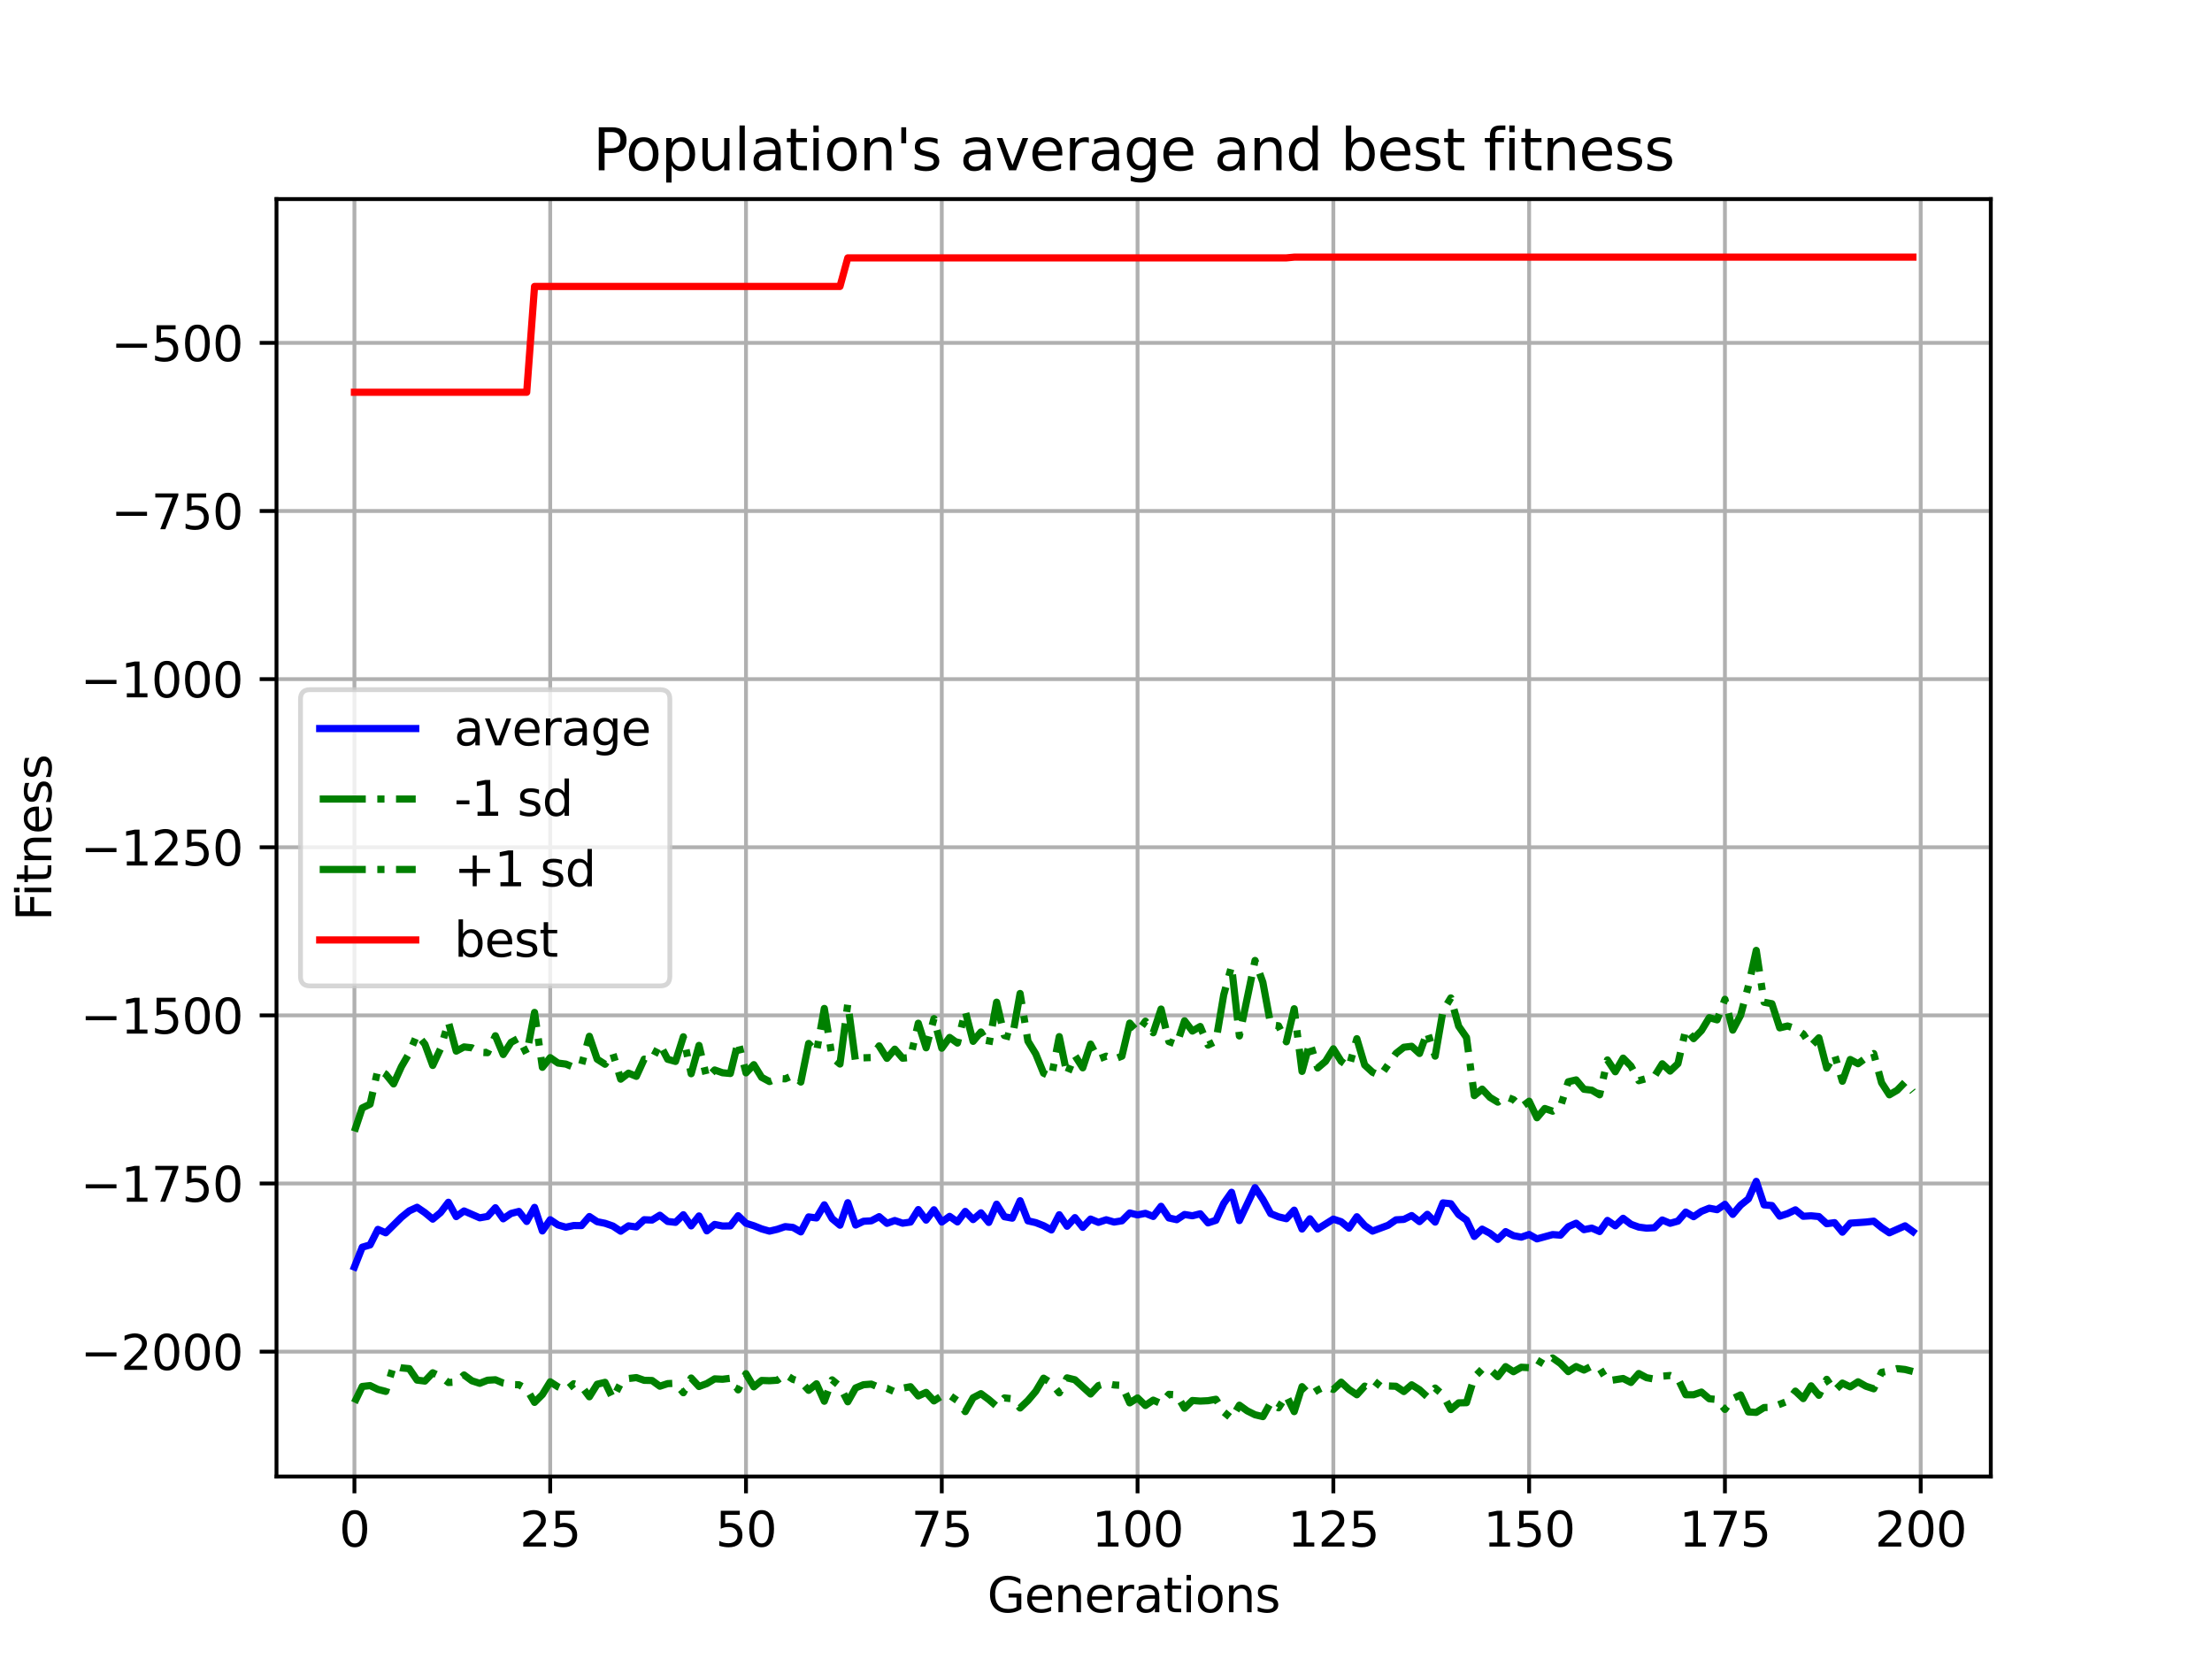 <?xml version="1.0" encoding="utf-8" standalone="no"?>
<!DOCTYPE svg PUBLIC "-//W3C//DTD SVG 1.1//EN"
  "http://www.w3.org/Graphics/SVG/1.1/DTD/svg11.dtd">
<svg xmlns:xlink="http://www.w3.org/1999/xlink" width="460.8pt" height="345.6pt" viewBox="0 0 460.8 345.6" xmlns="http://www.w3.org/2000/svg" version="1.1">
 <defs>
  <style type="text/css">*{stroke-linejoin: round; stroke-linecap: butt}</style>
 </defs>
 <g id="figure_1">
  <g id="patch_1">
   <path d="M 0 345.6 
L 460.8 345.6 
L 460.8 0 
L 0 0 
z
" style="fill: #ffffff"/>
  </g>
  <g id="axes_1">
   <g id="patch_2">
    <path d="M 57.6 307.584 
L 414.72 307.584 
L 414.72 41.472 
L 57.6 41.472 
z
" style="fill: #ffffff"/>
   </g>
   <g id="matplotlib.axis_1">
    <g id="xtick_1">
     <g id="line2d_1">
      <path d="M 73.833 307.584 
L 73.833 41.472 
" clip-path="url(#p266ddbe1e3)" style="fill: none; stroke: #b0b0b0; stroke-width: 0.8; stroke-linecap: square"/>
     </g>
     <g id="line2d_2">
      <defs>
       <path id="m7b55cb6a61" d="M 0 0 
L 0 3.5 
" style="stroke: #000000; stroke-width: 0.8"/>
      </defs>
      <g>
       <use xlink:href="#m7b55cb6a61" x="73.833" y="307.584" style="stroke: #000000; stroke-width: 0.8"/>
      </g>
     </g>
     <g id="text_1">
      <!-- 0 -->
      <g transform="translate(70.651 322.182) scale(0.1 -0.1)">
       <defs>
        <path id="DejaVuSans-30" d="M 2034 4250 
Q 1547 4250 1301 3770 
Q 1056 3291 1056 2328 
Q 1056 1369 1301 889 
Q 1547 409 2034 409 
Q 2525 409 2770 889 
Q 3016 1369 3016 2328 
Q 3016 3291 2770 3770 
Q 2525 4250 2034 4250 
z
M 2034 4750 
Q 2819 4750 3233 4129 
Q 3647 3509 3647 2328 
Q 3647 1150 3233 529 
Q 2819 -91 2034 -91 
Q 1250 -91 836 529 
Q 422 1150 422 2328 
Q 422 3509 836 4129 
Q 1250 4750 2034 4750 
z
" transform="scale(0.016)"/>
       </defs>
       <use xlink:href="#DejaVuSans-30"/>
      </g>
     </g>
    </g>
    <g id="xtick_2">
     <g id="line2d_3">
      <path d="M 114.618 307.584 
L 114.618 41.472 
" clip-path="url(#p266ddbe1e3)" style="fill: none; stroke: #b0b0b0; stroke-width: 0.8; stroke-linecap: square"/>
     </g>
     <g id="line2d_4">
      <g>
       <use xlink:href="#m7b55cb6a61" x="114.618" y="307.584" style="stroke: #000000; stroke-width: 0.8"/>
      </g>
     </g>
     <g id="text_2">
      <!-- 25 -->
      <g transform="translate(108.256 322.182) scale(0.1 -0.1)">
       <defs>
        <path id="DejaVuSans-32" d="M 1228 531 
L 3431 531 
L 3431 0 
L 469 0 
L 469 531 
Q 828 903 1448 1529 
Q 2069 2156 2228 2338 
Q 2531 2678 2651 2914 
Q 2772 3150 2772 3378 
Q 2772 3750 2511 3984 
Q 2250 4219 1831 4219 
Q 1534 4219 1204 4116 
Q 875 4013 500 3803 
L 500 4441 
Q 881 4594 1212 4672 
Q 1544 4750 1819 4750 
Q 2544 4750 2975 4387 
Q 3406 4025 3406 3419 
Q 3406 3131 3298 2873 
Q 3191 2616 2906 2266 
Q 2828 2175 2409 1742 
Q 1991 1309 1228 531 
z
" transform="scale(0.016)"/>
        <path id="DejaVuSans-35" d="M 691 4666 
L 3169 4666 
L 3169 4134 
L 1269 4134 
L 1269 2991 
Q 1406 3038 1543 3061 
Q 1681 3084 1819 3084 
Q 2600 3084 3056 2656 
Q 3513 2228 3513 1497 
Q 3513 744 3044 326 
Q 2575 -91 1722 -91 
Q 1428 -91 1123 -41 
Q 819 9 494 109 
L 494 744 
Q 775 591 1075 516 
Q 1375 441 1709 441 
Q 2250 441 2565 725 
Q 2881 1009 2881 1497 
Q 2881 1984 2565 2268 
Q 2250 2553 1709 2553 
Q 1456 2553 1204 2497 
Q 953 2441 691 2322 
L 691 4666 
z
" transform="scale(0.016)"/>
       </defs>
       <use xlink:href="#DejaVuSans-32"/>
       <use xlink:href="#DejaVuSans-35" x="63.623"/>
      </g>
     </g>
    </g>
    <g id="xtick_3">
     <g id="line2d_5">
      <path d="M 155.404 307.584 
L 155.404 41.472 
" clip-path="url(#p266ddbe1e3)" style="fill: none; stroke: #b0b0b0; stroke-width: 0.8; stroke-linecap: square"/>
     </g>
     <g id="line2d_6">
      <g>
       <use xlink:href="#m7b55cb6a61" x="155.404" y="307.584" style="stroke: #000000; stroke-width: 0.8"/>
      </g>
     </g>
     <g id="text_3">
      <!-- 50 -->
      <g transform="translate(149.042 322.182) scale(0.1 -0.1)">
       <use xlink:href="#DejaVuSans-35"/>
       <use xlink:href="#DejaVuSans-30" x="63.623"/>
      </g>
     </g>
    </g>
    <g id="xtick_4">
     <g id="line2d_7">
      <path d="M 196.19 307.584 
L 196.19 41.472 
" clip-path="url(#p266ddbe1e3)" style="fill: none; stroke: #b0b0b0; stroke-width: 0.8; stroke-linecap: square"/>
     </g>
     <g id="line2d_8">
      <g>
       <use xlink:href="#m7b55cb6a61" x="196.19" y="307.584" style="stroke: #000000; stroke-width: 0.8"/>
      </g>
     </g>
     <g id="text_4">
      <!-- 75 -->
      <g transform="translate(189.827 322.182) scale(0.1 -0.1)">
       <defs>
        <path id="DejaVuSans-37" d="M 525 4666 
L 3525 4666 
L 3525 4397 
L 1831 0 
L 1172 0 
L 2766 4134 
L 525 4134 
L 525 4666 
z
" transform="scale(0.016)"/>
       </defs>
       <use xlink:href="#DejaVuSans-37"/>
       <use xlink:href="#DejaVuSans-35" x="63.623"/>
      </g>
     </g>
    </g>
    <g id="xtick_5">
     <g id="line2d_9">
      <path d="M 236.976 307.584 
L 236.976 41.472 
" clip-path="url(#p266ddbe1e3)" style="fill: none; stroke: #b0b0b0; stroke-width: 0.8; stroke-linecap: square"/>
     </g>
     <g id="line2d_10">
      <g>
       <use xlink:href="#m7b55cb6a61" x="236.976" y="307.584" style="stroke: #000000; stroke-width: 0.8"/>
      </g>
     </g>
     <g id="text_5">
      <!-- 100 -->
      <g transform="translate(227.432 322.182) scale(0.1 -0.1)">
       <defs>
        <path id="DejaVuSans-31" d="M 794 531 
L 1825 531 
L 1825 4091 
L 703 3866 
L 703 4441 
L 1819 4666 
L 2450 4666 
L 2450 531 
L 3481 531 
L 3481 0 
L 794 0 
L 794 531 
z
" transform="scale(0.016)"/>
       </defs>
       <use xlink:href="#DejaVuSans-31"/>
       <use xlink:href="#DejaVuSans-30" x="63.623"/>
       <use xlink:href="#DejaVuSans-30" x="127.246"/>
      </g>
     </g>
    </g>
    <g id="xtick_6">
     <g id="line2d_11">
      <path d="M 277.761 307.584 
L 277.761 41.472 
" clip-path="url(#p266ddbe1e3)" style="fill: none; stroke: #b0b0b0; stroke-width: 0.8; stroke-linecap: square"/>
     </g>
     <g id="line2d_12">
      <g>
       <use xlink:href="#m7b55cb6a61" x="277.761" y="307.584" style="stroke: #000000; stroke-width: 0.8"/>
      </g>
     </g>
     <g id="text_6">
      <!-- 125 -->
      <g transform="translate(268.218 322.182) scale(0.1 -0.1)">
       <use xlink:href="#DejaVuSans-31"/>
       <use xlink:href="#DejaVuSans-32" x="63.623"/>
       <use xlink:href="#DejaVuSans-35" x="127.246"/>
      </g>
     </g>
    </g>
    <g id="xtick_7">
     <g id="line2d_13">
      <path d="M 318.547 307.584 
L 318.547 41.472 
" clip-path="url(#p266ddbe1e3)" style="fill: none; stroke: #b0b0b0; stroke-width: 0.8; stroke-linecap: square"/>
     </g>
     <g id="line2d_14">
      <g>
       <use xlink:href="#m7b55cb6a61" x="318.547" y="307.584" style="stroke: #000000; stroke-width: 0.8"/>
      </g>
     </g>
     <g id="text_7">
      <!-- 150 -->
      <g transform="translate(309.003 322.182) scale(0.1 -0.1)">
       <use xlink:href="#DejaVuSans-31"/>
       <use xlink:href="#DejaVuSans-35" x="63.623"/>
       <use xlink:href="#DejaVuSans-30" x="127.246"/>
      </g>
     </g>
    </g>
    <g id="xtick_8">
     <g id="line2d_15">
      <path d="M 359.333 307.584 
L 359.333 41.472 
" clip-path="url(#p266ddbe1e3)" style="fill: none; stroke: #b0b0b0; stroke-width: 0.8; stroke-linecap: square"/>
     </g>
     <g id="line2d_16">
      <g>
       <use xlink:href="#m7b55cb6a61" x="359.333" y="307.584" style="stroke: #000000; stroke-width: 0.8"/>
      </g>
     </g>
     <g id="text_8">
      <!-- 175 -->
      <g transform="translate(349.789 322.182) scale(0.1 -0.1)">
       <use xlink:href="#DejaVuSans-31"/>
       <use xlink:href="#DejaVuSans-37" x="63.623"/>
       <use xlink:href="#DejaVuSans-35" x="127.246"/>
      </g>
     </g>
    </g>
    <g id="xtick_9">
     <g id="line2d_17">
      <path d="M 400.119 307.584 
L 400.119 41.472 
" clip-path="url(#p266ddbe1e3)" style="fill: none; stroke: #b0b0b0; stroke-width: 0.8; stroke-linecap: square"/>
     </g>
     <g id="line2d_18">
      <g>
       <use xlink:href="#m7b55cb6a61" x="400.119" y="307.584" style="stroke: #000000; stroke-width: 0.8"/>
      </g>
     </g>
     <g id="text_9">
      <!-- 200 -->
      <g transform="translate(390.575 322.182) scale(0.1 -0.1)">
       <use xlink:href="#DejaVuSans-32"/>
       <use xlink:href="#DejaVuSans-30" x="63.623"/>
       <use xlink:href="#DejaVuSans-30" x="127.246"/>
      </g>
     </g>
    </g>
    <g id="text_10">
     <!-- Generations -->
     <g transform="translate(205.662 335.861) scale(0.1 -0.1)">
      <defs>
       <path id="DejaVuSans-47" d="M 3809 666 
L 3809 1919 
L 2778 1919 
L 2778 2438 
L 4434 2438 
L 4434 434 
Q 4069 175 3628 42 
Q 3188 -91 2688 -91 
Q 1594 -91 976 548 
Q 359 1188 359 2328 
Q 359 3472 976 4111 
Q 1594 4750 2688 4750 
Q 3144 4750 3555 4637 
Q 3966 4525 4313 4306 
L 4313 3634 
Q 3963 3931 3569 4081 
Q 3175 4231 2741 4231 
Q 1884 4231 1454 3753 
Q 1025 3275 1025 2328 
Q 1025 1384 1454 906 
Q 1884 428 2741 428 
Q 3075 428 3337 486 
Q 3600 544 3809 666 
z
" transform="scale(0.016)"/>
       <path id="DejaVuSans-65" d="M 3597 1894 
L 3597 1613 
L 953 1613 
Q 991 1019 1311 708 
Q 1631 397 2203 397 
Q 2534 397 2845 478 
Q 3156 559 3463 722 
L 3463 178 
Q 3153 47 2828 -22 
Q 2503 -91 2169 -91 
Q 1331 -91 842 396 
Q 353 884 353 1716 
Q 353 2575 817 3079 
Q 1281 3584 2069 3584 
Q 2775 3584 3186 3129 
Q 3597 2675 3597 1894 
z
M 3022 2063 
Q 3016 2534 2758 2815 
Q 2500 3097 2075 3097 
Q 1594 3097 1305 2825 
Q 1016 2553 972 2059 
L 3022 2063 
z
" transform="scale(0.016)"/>
       <path id="DejaVuSans-6e" d="M 3513 2113 
L 3513 0 
L 2938 0 
L 2938 2094 
Q 2938 2591 2744 2837 
Q 2550 3084 2163 3084 
Q 1697 3084 1428 2787 
Q 1159 2491 1159 1978 
L 1159 0 
L 581 0 
L 581 3500 
L 1159 3500 
L 1159 2956 
Q 1366 3272 1645 3428 
Q 1925 3584 2291 3584 
Q 2894 3584 3203 3211 
Q 3513 2838 3513 2113 
z
" transform="scale(0.016)"/>
       <path id="DejaVuSans-72" d="M 2631 2963 
Q 2534 3019 2420 3045 
Q 2306 3072 2169 3072 
Q 1681 3072 1420 2755 
Q 1159 2438 1159 1844 
L 1159 0 
L 581 0 
L 581 3500 
L 1159 3500 
L 1159 2956 
Q 1341 3275 1631 3429 
Q 1922 3584 2338 3584 
Q 2397 3584 2469 3576 
Q 2541 3569 2628 3553 
L 2631 2963 
z
" transform="scale(0.016)"/>
       <path id="DejaVuSans-61" d="M 2194 1759 
Q 1497 1759 1228 1600 
Q 959 1441 959 1056 
Q 959 750 1161 570 
Q 1363 391 1709 391 
Q 2188 391 2477 730 
Q 2766 1069 2766 1631 
L 2766 1759 
L 2194 1759 
z
M 3341 1997 
L 3341 0 
L 2766 0 
L 2766 531 
Q 2569 213 2275 61 
Q 1981 -91 1556 -91 
Q 1019 -91 701 211 
Q 384 513 384 1019 
Q 384 1609 779 1909 
Q 1175 2209 1959 2209 
L 2766 2209 
L 2766 2266 
Q 2766 2663 2505 2880 
Q 2244 3097 1772 3097 
Q 1472 3097 1187 3025 
Q 903 2953 641 2809 
L 641 3341 
Q 956 3463 1253 3523 
Q 1550 3584 1831 3584 
Q 2591 3584 2966 3190 
Q 3341 2797 3341 1997 
z
" transform="scale(0.016)"/>
       <path id="DejaVuSans-74" d="M 1172 4494 
L 1172 3500 
L 2356 3500 
L 2356 3053 
L 1172 3053 
L 1172 1153 
Q 1172 725 1289 603 
Q 1406 481 1766 481 
L 2356 481 
L 2356 0 
L 1766 0 
Q 1100 0 847 248 
Q 594 497 594 1153 
L 594 3053 
L 172 3053 
L 172 3500 
L 594 3500 
L 594 4494 
L 1172 4494 
z
" transform="scale(0.016)"/>
       <path id="DejaVuSans-69" d="M 603 3500 
L 1178 3500 
L 1178 0 
L 603 0 
L 603 3500 
z
M 603 4863 
L 1178 4863 
L 1178 4134 
L 603 4134 
L 603 4863 
z
" transform="scale(0.016)"/>
       <path id="DejaVuSans-6f" d="M 1959 3097 
Q 1497 3097 1228 2736 
Q 959 2375 959 1747 
Q 959 1119 1226 758 
Q 1494 397 1959 397 
Q 2419 397 2687 759 
Q 2956 1122 2956 1747 
Q 2956 2369 2687 2733 
Q 2419 3097 1959 3097 
z
M 1959 3584 
Q 2709 3584 3137 3096 
Q 3566 2609 3566 1747 
Q 3566 888 3137 398 
Q 2709 -91 1959 -91 
Q 1206 -91 779 398 
Q 353 888 353 1747 
Q 353 2609 779 3096 
Q 1206 3584 1959 3584 
z
" transform="scale(0.016)"/>
       <path id="DejaVuSans-73" d="M 2834 3397 
L 2834 2853 
Q 2591 2978 2328 3040 
Q 2066 3103 1784 3103 
Q 1356 3103 1142 2972 
Q 928 2841 928 2578 
Q 928 2378 1081 2264 
Q 1234 2150 1697 2047 
L 1894 2003 
Q 2506 1872 2764 1633 
Q 3022 1394 3022 966 
Q 3022 478 2636 193 
Q 2250 -91 1575 -91 
Q 1294 -91 989 -36 
Q 684 19 347 128 
L 347 722 
Q 666 556 975 473 
Q 1284 391 1588 391 
Q 1994 391 2212 530 
Q 2431 669 2431 922 
Q 2431 1156 2273 1281 
Q 2116 1406 1581 1522 
L 1381 1569 
Q 847 1681 609 1914 
Q 372 2147 372 2553 
Q 372 3047 722 3315 
Q 1072 3584 1716 3584 
Q 2034 3584 2315 3537 
Q 2597 3491 2834 3397 
z
" transform="scale(0.016)"/>
      </defs>
      <use xlink:href="#DejaVuSans-47"/>
      <use xlink:href="#DejaVuSans-65" x="77.49"/>
      <use xlink:href="#DejaVuSans-6e" x="139.014"/>
      <use xlink:href="#DejaVuSans-65" x="202.393"/>
      <use xlink:href="#DejaVuSans-72" x="263.916"/>
      <use xlink:href="#DejaVuSans-61" x="305.029"/>
      <use xlink:href="#DejaVuSans-74" x="366.309"/>
      <use xlink:href="#DejaVuSans-69" x="405.518"/>
      <use xlink:href="#DejaVuSans-6f" x="433.301"/>
      <use xlink:href="#DejaVuSans-6e" x="494.482"/>
      <use xlink:href="#DejaVuSans-73" x="557.861"/>
     </g>
    </g>
   </g>
   <g id="matplotlib.axis_2">
    <g id="ytick_1">
     <g id="line2d_19">
      <path d="M 57.6 281.569 
L 414.72 281.569 
" clip-path="url(#p266ddbe1e3)" style="fill: none; stroke: #b0b0b0; stroke-width: 0.8; stroke-linecap: square"/>
     </g>
     <g id="line2d_20">
      <defs>
       <path id="m637f3952ba" d="M 0 0 
L -3.5 0 
" style="stroke: #000000; stroke-width: 0.8"/>
      </defs>
      <g>
       <use xlink:href="#m637f3952ba" x="57.6" y="281.569" style="stroke: #000000; stroke-width: 0.8"/>
      </g>
     </g>
     <g id="text_11">
      <!-- −2000 -->
      <g transform="translate(16.77 285.368) scale(0.1 -0.1)">
       <defs>
        <path id="DejaVuSans-2212" d="M 678 2272 
L 4684 2272 
L 4684 1741 
L 678 1741 
L 678 2272 
z
" transform="scale(0.016)"/>
       </defs>
       <use xlink:href="#DejaVuSans-2212"/>
       <use xlink:href="#DejaVuSans-32" x="83.789"/>
       <use xlink:href="#DejaVuSans-30" x="147.412"/>
       <use xlink:href="#DejaVuSans-30" x="211.035"/>
       <use xlink:href="#DejaVuSans-30" x="274.658"/>
      </g>
     </g>
    </g>
    <g id="ytick_2">
     <g id="line2d_21">
      <path d="M 57.6 246.545 
L 414.72 246.545 
" clip-path="url(#p266ddbe1e3)" style="fill: none; stroke: #b0b0b0; stroke-width: 0.8; stroke-linecap: square"/>
     </g>
     <g id="line2d_22">
      <g>
       <use xlink:href="#m637f3952ba" x="57.6" y="246.545" style="stroke: #000000; stroke-width: 0.8"/>
      </g>
     </g>
     <g id="text_12">
      <!-- −1750 -->
      <g transform="translate(16.77 250.344) scale(0.1 -0.1)">
       <use xlink:href="#DejaVuSans-2212"/>
       <use xlink:href="#DejaVuSans-31" x="83.789"/>
       <use xlink:href="#DejaVuSans-37" x="147.412"/>
       <use xlink:href="#DejaVuSans-35" x="211.035"/>
       <use xlink:href="#DejaVuSans-30" x="274.658"/>
      </g>
     </g>
    </g>
    <g id="ytick_3">
     <g id="line2d_23">
      <path d="M 57.6 211.521 
L 414.72 211.521 
" clip-path="url(#p266ddbe1e3)" style="fill: none; stroke: #b0b0b0; stroke-width: 0.8; stroke-linecap: square"/>
     </g>
     <g id="line2d_24">
      <g>
       <use xlink:href="#m637f3952ba" x="57.6" y="211.521" style="stroke: #000000; stroke-width: 0.8"/>
      </g>
     </g>
     <g id="text_13">
      <!-- −1500 -->
      <g transform="translate(16.77 215.321) scale(0.1 -0.1)">
       <use xlink:href="#DejaVuSans-2212"/>
       <use xlink:href="#DejaVuSans-31" x="83.789"/>
       <use xlink:href="#DejaVuSans-35" x="147.412"/>
       <use xlink:href="#DejaVuSans-30" x="211.035"/>
       <use xlink:href="#DejaVuSans-30" x="274.658"/>
      </g>
     </g>
    </g>
    <g id="ytick_4">
     <g id="line2d_25">
      <path d="M 57.6 176.498 
L 414.72 176.498 
" clip-path="url(#p266ddbe1e3)" style="fill: none; stroke: #b0b0b0; stroke-width: 0.8; stroke-linecap: square"/>
     </g>
     <g id="line2d_26">
      <g>
       <use xlink:href="#m637f3952ba" x="57.6" y="176.498" style="stroke: #000000; stroke-width: 0.8"/>
      </g>
     </g>
     <g id="text_14">
      <!-- −1250 -->
      <g transform="translate(16.77 180.297) scale(0.1 -0.1)">
       <use xlink:href="#DejaVuSans-2212"/>
       <use xlink:href="#DejaVuSans-31" x="83.789"/>
       <use xlink:href="#DejaVuSans-32" x="147.412"/>
       <use xlink:href="#DejaVuSans-35" x="211.035"/>
       <use xlink:href="#DejaVuSans-30" x="274.658"/>
      </g>
     </g>
    </g>
    <g id="ytick_5">
     <g id="line2d_27">
      <path d="M 57.6 141.474 
L 414.72 141.474 
" clip-path="url(#p266ddbe1e3)" style="fill: none; stroke: #b0b0b0; stroke-width: 0.8; stroke-linecap: square"/>
     </g>
     <g id="line2d_28">
      <g>
       <use xlink:href="#m637f3952ba" x="57.6" y="141.474" style="stroke: #000000; stroke-width: 0.8"/>
      </g>
     </g>
     <g id="text_15">
      <!-- −1000 -->
      <g transform="translate(16.77 145.273) scale(0.1 -0.1)">
       <use xlink:href="#DejaVuSans-2212"/>
       <use xlink:href="#DejaVuSans-31" x="83.789"/>
       <use xlink:href="#DejaVuSans-30" x="147.412"/>
       <use xlink:href="#DejaVuSans-30" x="211.035"/>
       <use xlink:href="#DejaVuSans-30" x="274.658"/>
      </g>
     </g>
    </g>
    <g id="ytick_6">
     <g id="line2d_29">
      <path d="M 57.6 106.451 
L 414.72 106.451 
" clip-path="url(#p266ddbe1e3)" style="fill: none; stroke: #b0b0b0; stroke-width: 0.8; stroke-linecap: square"/>
     </g>
     <g id="line2d_30">
      <g>
       <use xlink:href="#m637f3952ba" x="57.6" y="106.451" style="stroke: #000000; stroke-width: 0.8"/>
      </g>
     </g>
     <g id="text_16">
      <!-- −750 -->
      <g transform="translate(23.133 110.25) scale(0.1 -0.1)">
       <use xlink:href="#DejaVuSans-2212"/>
       <use xlink:href="#DejaVuSans-37" x="83.789"/>
       <use xlink:href="#DejaVuSans-35" x="147.412"/>
       <use xlink:href="#DejaVuSans-30" x="211.035"/>
      </g>
     </g>
    </g>
    <g id="ytick_7">
     <g id="line2d_31">
      <path d="M 57.6 71.427 
L 414.72 71.427 
" clip-path="url(#p266ddbe1e3)" style="fill: none; stroke: #b0b0b0; stroke-width: 0.8; stroke-linecap: square"/>
     </g>
     <g id="line2d_32">
      <g>
       <use xlink:href="#m637f3952ba" x="57.6" y="71.427" style="stroke: #000000; stroke-width: 0.8"/>
      </g>
     </g>
     <g id="text_17">
      <!-- −500 -->
      <g transform="translate(23.133 75.226) scale(0.1 -0.1)">
       <use xlink:href="#DejaVuSans-2212"/>
       <use xlink:href="#DejaVuSans-35" x="83.789"/>
       <use xlink:href="#DejaVuSans-30" x="147.412"/>
       <use xlink:href="#DejaVuSans-30" x="211.035"/>
      </g>
     </g>
    </g>
    <g id="text_18">
     <!-- Fitness -->
     <g transform="translate(10.691 191.845) rotate(-90) scale(0.1 -0.1)">
      <defs>
       <path id="DejaVuSans-46" d="M 628 4666 
L 3309 4666 
L 3309 4134 
L 1259 4134 
L 1259 2759 
L 3109 2759 
L 3109 2228 
L 1259 2228 
L 1259 0 
L 628 0 
L 628 4666 
z
" transform="scale(0.016)"/>
      </defs>
      <use xlink:href="#DejaVuSans-46"/>
      <use xlink:href="#DejaVuSans-69" x="50.27"/>
      <use xlink:href="#DejaVuSans-74" x="78.053"/>
      <use xlink:href="#DejaVuSans-6e" x="117.262"/>
      <use xlink:href="#DejaVuSans-65" x="180.641"/>
      <use xlink:href="#DejaVuSans-73" x="242.164"/>
      <use xlink:href="#DejaVuSans-73" x="294.264"/>
     </g>
    </g>
   </g>
   <g id="line2d_33">
    <path d="M 73.833 263.944 
L 75.464 259.817 
L 77.096 259.334 
L 78.727 256.106 
L 80.358 256.815 
L 83.621 253.579 
L 85.253 252.251 
L 86.884 251.5 
L 88.516 252.617 
L 90.147 253.966 
L 91.778 252.6 
L 93.41 250.456 
L 95.041 253.438 
L 96.673 252.265 
L 99.936 253.694 
L 101.567 253.408 
L 103.198 251.599 
L 104.83 253.899 
L 106.461 252.784 
L 108.093 252.367 
L 109.724 254.45 
L 111.356 251.522 
L 112.987 256.426 
L 114.618 254.094 
L 116.25 255.183 
L 117.881 255.649 
L 119.513 255.297 
L 121.144 255.317 
L 122.776 253.427 
L 124.407 254.506 
L 126.038 254.833 
L 127.67 255.402 
L 129.301 256.482 
L 130.933 255.366 
L 132.564 255.599 
L 134.196 254.093 
L 135.827 254.159 
L 137.458 253.156 
L 139.09 254.449 
L 140.721 254.637 
L 142.353 253.054 
L 143.984 255.372 
L 145.616 253.307 
L 147.247 256.41 
L 148.879 255.071 
L 150.51 255.398 
L 152.141 255.376 
L 153.773 253.26 
L 155.404 254.832 
L 157.036 255.348 
L 158.667 256.004 
L 160.299 256.468 
L 161.93 256.086 
L 163.561 255.526 
L 165.193 255.693 
L 166.824 256.628 
L 168.456 253.501 
L 170.087 253.72 
L 171.719 250.99 
L 173.35 253.872 
L 174.981 255.23 
L 176.613 250.544 
L 178.244 255.195 
L 179.876 254.414 
L 181.507 254.322 
L 183.139 253.454 
L 184.77 254.846 
L 186.401 254.255 
L 188.033 254.814 
L 189.664 254.581 
L 191.296 251.979 
L 192.927 254.167 
L 194.559 252.018 
L 196.19 254.571 
L 197.821 253.392 
L 199.453 254.546 
L 201.084 252.362 
L 202.716 254.058 
L 204.347 252.656 
L 205.979 254.653 
L 207.61 250.855 
L 209.241 253.465 
L 210.873 253.766 
L 212.504 250.137 
L 214.136 254.324 
L 215.767 254.695 
L 217.399 255.335 
L 219.03 256.22 
L 220.661 253.052 
L 222.293 255.449 
L 223.924 253.653 
L 225.556 255.676 
L 227.187 253.954 
L 228.819 254.641 
L 230.45 254.101 
L 232.081 254.579 
L 233.713 254.313 
L 235.344 252.687 
L 236.976 253.084 
L 238.607 252.759 
L 240.239 253.409 
L 241.87 251.299 
L 243.501 253.723 
L 245.133 254.081 
L 246.764 253.002 
L 248.396 253.269 
L 250.027 252.854 
L 251.659 254.751 
L 253.29 254.213 
L 254.921 250.69 
L 256.553 248.379 
L 258.184 254.267 
L 261.447 247.402 
L 263.079 249.87 
L 264.71 252.823 
L 266.341 253.485 
L 267.973 253.877 
L 269.604 252.102 
L 271.236 256.027 
L 272.867 253.898 
L 274.499 256.02 
L 277.761 253.967 
L 279.393 254.509 
L 281.024 255.842 
L 282.656 253.469 
L 284.287 255.308 
L 285.919 256.462 
L 289.181 255.24 
L 290.813 254.115 
L 292.444 254.022 
L 294.076 253.222 
L 295.707 254.483 
L 297.339 252.965 
L 298.97 254.584 
L 300.601 250.582 
L 302.233 250.76 
L 303.864 253.008 
L 305.496 254.166 
L 307.127 257.571 
L 308.759 256.055 
L 310.39 256.919 
L 312.021 258.188 
L 313.653 256.572 
L 315.284 257.413 
L 316.916 257.72 
L 318.547 257.162 
L 320.179 258.082 
L 323.441 257.183 
L 325.073 257.303 
L 326.704 255.541 
L 328.336 254.819 
L 329.967 256.158 
L 331.599 255.84 
L 333.23 256.549 
L 334.862 254.239 
L 336.493 255.36 
L 338.124 253.796 
L 339.756 255.036 
L 341.387 255.628 
L 343.019 255.844 
L 344.65 255.758 
L 346.282 254.145 
L 347.913 254.835 
L 349.544 254.377 
L 351.176 252.497 
L 352.807 253.458 
L 354.439 252.346 
L 356.07 251.692 
L 357.702 251.999 
L 359.333 250.887 
L 360.964 252.976 
L 362.596 251.053 
L 364.227 249.753 
L 365.859 246.105 
L 367.49 251 
L 369.122 251.136 
L 370.753 253.351 
L 372.384 252.814 
L 374.016 252.031 
L 375.647 253.373 
L 377.279 253.274 
L 378.91 253.431 
L 380.542 254.923 
L 382.173 254.703 
L 383.804 256.685 
L 385.436 254.809 
L 388.699 254.578 
L 390.33 254.393 
L 391.962 255.717 
L 393.593 256.816 
L 396.856 255.36 
L 398.487 256.558 
L 398.487 256.558 
" clip-path="url(#p266ddbe1e3)" style="fill: none; stroke: #0000ff; stroke-width: 1.5; stroke-linecap: square"/>
   </g>
   <g id="line2d_34">
    <path d="M 73.833 292.189 
L 75.464 288.83 
L 77.096 288.644 
L 78.727 289.438 
L 80.358 289.857 
L 81.99 284.511 
L 83.621 284.954 
L 85.253 285.116 
L 86.884 287.502 
L 88.516 287.702 
L 90.147 285.98 
L 91.778 286.742 
L 93.41 288 
L 95.041 287.909 
L 96.673 286.435 
L 98.304 287.643 
L 99.936 288.172 
L 101.567 287.525 
L 103.198 287.429 
L 104.83 288.124 
L 106.461 288.423 
L 108.093 288.471 
L 109.724 289.358 
L 111.356 292.139 
L 112.987 290.515 
L 114.618 287.858 
L 116.25 288.909 
L 117.881 289.631 
L 119.513 288.262 
L 121.144 288.794 
L 122.776 290.975 
L 124.407 288.359 
L 126.038 287.969 
L 127.67 291.355 
L 129.301 288.154 
L 130.933 287.174 
L 132.564 286.979 
L 134.196 287.544 
L 135.827 287.584 
L 137.458 288.774 
L 139.09 288.234 
L 140.721 288.161 
L 142.353 290.129 
L 143.984 287.068 
L 145.616 288.834 
L 147.247 288.224 
L 148.879 287.242 
L 150.51 287.323 
L 152.141 287.124 
L 153.773 289.53 
L 155.404 286.168 
L 157.036 288.904 
L 158.667 287.574 
L 160.299 287.629 
L 161.93 287.526 
L 163.561 286.309 
L 165.193 287.346 
L 166.824 287.844 
L 168.456 289.628 
L 170.087 288.273 
L 171.719 291.9 
L 173.35 287.452 
L 174.981 288.805 
L 176.613 292.016 
L 178.244 289.133 
L 179.876 288.464 
L 181.507 288.337 
L 183.139 289.025 
L 184.77 289.22 
L 186.401 289.945 
L 188.033 289.185 
L 189.664 288.876 
L 191.296 290.801 
L 192.927 290.062 
L 194.559 291.832 
L 196.19 290.784 
L 197.821 290.666 
L 199.453 291.796 
L 201.084 294.061 
L 202.716 291.185 
L 204.347 290.329 
L 205.979 291.543 
L 207.61 292.937 
L 209.241 291.212 
L 210.873 291.397 
L 212.504 293.31 
L 214.136 291.761 
L 215.767 289.839 
L 217.399 287.103 
L 219.03 288.12 
L 220.661 290.155 
L 222.293 287.034 
L 223.924 287.433 
L 227.187 290.397 
L 228.819 288.647 
L 230.45 288.181 
L 232.081 288.509 
L 233.713 288.604 
L 235.344 292.243 
L 236.976 291.216 
L 238.607 292.788 
L 240.239 291.676 
L 241.87 292.391 
L 243.501 290.465 
L 245.133 290.585 
L 246.764 293.357 
L 248.396 291.752 
L 250.027 291.87 
L 251.659 291.791 
L 253.29 291.495 
L 254.921 294.129 
L 256.553 295.488 
L 258.184 292.727 
L 259.816 293.909 
L 261.447 294.72 
L 263.079 295.108 
L 264.71 292.184 
L 266.341 293.273 
L 267.973 290.731 
L 269.604 294.064 
L 271.236 288.867 
L 272.867 290.613 
L 274.499 289.563 
L 276.13 288.781 
L 277.761 289.446 
L 279.393 287.934 
L 281.024 289.446 
L 282.656 290.556 
L 284.287 288.754 
L 285.919 289.559 
L 287.55 287.509 
L 289.181 288.719 
L 290.813 288.785 
L 292.444 289.88 
L 294.076 288.48 
L 295.707 289.507 
L 297.339 290.997 
L 298.97 289.156 
L 300.601 290.581 
L 302.233 293.632 
L 303.864 292.239 
L 305.496 292.206 
L 307.127 286.905 
L 308.759 285.225 
L 310.39 285.23 
L 312.021 286.778 
L 313.653 284.696 
L 315.284 285.752 
L 316.916 284.821 
L 318.547 284.917 
L 320.179 283.319 
L 321.81 284.297 
L 323.441 282.886 
L 325.073 284.042 
L 326.704 285.732 
L 328.336 284.672 
L 329.967 285.405 
L 331.599 284.576 
L 333.23 285.031 
L 334.862 287.672 
L 338.124 287.165 
L 339.756 287.991 
L 341.387 286.13 
L 343.019 287.003 
L 344.65 287.297 
L 346.282 286.686 
L 347.913 286.542 
L 349.544 287.179 
L 351.176 290.544 
L 352.807 290.55 
L 354.439 289.994 
L 356.07 291.385 
L 357.702 291.546 
L 359.333 293.6 
L 360.964 291.357 
L 362.596 290.592 
L 364.227 294.128 
L 365.859 294.226 
L 367.49 293.215 
L 369.122 293.177 
L 372.384 291.896 
L 374.016 289.801 
L 375.647 291.349 
L 377.279 288.694 
L 378.91 290.665 
L 380.542 287.341 
L 382.173 289.701 
L 383.804 288.125 
L 385.436 288.905 
L 387.067 287.853 
L 388.699 288.771 
L 390.33 289.311 
L 391.962 285.889 
L 393.593 285.561 
L 395.224 285.11 
L 396.856 285.289 
L 398.487 285.708 
L 398.487 285.708 
" clip-path="url(#p266ddbe1e3)" style="fill: none; stroke-dasharray: 9.6,2.4,1.5,2.4; stroke-dashoffset: 0; stroke: #008000; stroke-width: 1.5"/>
   </g>
   <g id="line2d_35">
    <path d="M 73.833 235.698 
L 75.464 230.805 
L 77.096 230.023 
L 78.727 222.773 
L 80.358 223.772 
L 81.99 225.798 
L 83.621 222.204 
L 85.253 219.386 
L 86.884 215.498 
L 88.516 217.531 
L 90.147 221.951 
L 91.778 218.459 
L 93.41 212.913 
L 95.041 218.967 
L 96.673 218.096 
L 98.304 218.278 
L 99.936 219.217 
L 101.567 219.291 
L 103.198 215.768 
L 104.83 219.674 
L 106.461 217.145 
L 108.093 216.263 
L 109.724 219.543 
L 111.356 210.905 
L 112.987 222.338 
L 114.618 220.33 
L 116.25 221.458 
L 117.881 221.667 
L 119.513 222.333 
L 121.144 221.84 
L 122.776 215.878 
L 124.407 220.653 
L 126.038 221.698 
L 127.67 219.448 
L 129.301 224.809 
L 130.933 223.557 
L 132.564 224.219 
L 134.196 220.641 
L 135.827 220.735 
L 137.458 217.538 
L 139.09 220.664 
L 140.721 221.114 
L 142.353 215.978 
L 143.984 223.677 
L 145.616 217.781 
L 147.247 224.596 
L 148.879 222.9 
L 150.51 223.473 
L 152.141 223.629 
L 153.773 216.99 
L 155.404 223.495 
L 157.036 221.792 
L 158.667 224.433 
L 160.299 225.307 
L 161.93 224.646 
L 163.561 224.744 
L 165.193 224.04 
L 166.824 225.412 
L 168.456 217.374 
L 170.087 219.167 
L 171.719 210.08 
L 173.35 220.292 
L 174.981 221.655 
L 176.613 209.073 
L 178.244 221.257 
L 179.876 220.363 
L 181.507 220.306 
L 183.139 217.882 
L 184.77 220.472 
L 186.401 218.564 
L 188.033 220.443 
L 189.664 220.287 
L 191.296 213.157 
L 192.927 218.272 
L 194.559 212.203 
L 196.19 218.358 
L 197.821 216.118 
L 199.453 217.296 
L 201.084 210.662 
L 202.716 216.931 
L 204.347 214.982 
L 205.979 217.763 
L 207.61 208.774 
L 209.241 215.719 
L 210.873 216.134 
L 212.504 206.964 
L 214.136 216.887 
L 215.767 219.552 
L 217.399 223.566 
L 219.03 224.32 
L 220.661 215.949 
L 222.293 223.864 
L 223.924 219.874 
L 225.556 222.446 
L 227.187 217.512 
L 228.819 220.636 
L 230.45 220.021 
L 232.081 220.65 
L 233.713 220.023 
L 235.344 213.132 
L 236.976 214.952 
L 238.607 212.731 
L 240.239 215.142 
L 241.87 210.207 
L 243.501 216.982 
L 245.133 217.577 
L 246.764 212.648 
L 248.396 214.787 
L 250.027 213.838 
L 251.659 217.711 
L 253.29 216.931 
L 254.921 207.25 
L 256.553 201.269 
L 258.184 215.808 
L 261.447 200.084 
L 263.079 204.633 
L 264.71 213.462 
L 266.341 213.697 
L 267.973 217.023 
L 269.604 210.141 
L 271.236 223.188 
L 272.867 217.182 
L 274.499 222.477 
L 276.13 221.101 
L 277.761 218.488 
L 279.393 221.084 
L 281.024 222.238 
L 282.656 216.381 
L 284.287 221.861 
L 285.919 223.365 
L 287.55 224.104 
L 290.813 219.446 
L 292.444 218.164 
L 294.076 217.963 
L 295.707 219.46 
L 297.339 214.934 
L 298.97 220.013 
L 300.601 210.583 
L 302.233 207.888 
L 303.864 213.776 
L 305.496 216.125 
L 307.127 228.237 
L 308.759 226.886 
L 310.39 228.608 
L 312.021 229.598 
L 313.653 228.448 
L 315.284 229.075 
L 316.916 230.619 
L 318.547 229.406 
L 320.179 232.845 
L 321.81 230.92 
L 323.441 231.48 
L 325.073 230.564 
L 326.704 225.349 
L 328.336 224.965 
L 329.967 226.91 
L 331.599 227.104 
L 333.23 228.067 
L 334.862 220.805 
L 336.493 223.265 
L 338.124 220.426 
L 339.756 222.08 
L 341.387 225.126 
L 344.65 224.218 
L 346.282 221.605 
L 347.913 223.129 
L 349.544 221.576 
L 351.176 214.45 
L 352.807 216.366 
L 354.439 214.697 
L 356.07 211.999 
L 357.702 212.452 
L 359.333 208.174 
L 360.964 214.594 
L 362.596 211.514 
L 364.227 205.377 
L 365.859 197.985 
L 367.49 208.784 
L 369.122 209.095 
L 370.753 214.122 
L 372.384 213.733 
L 374.016 214.262 
L 375.647 215.397 
L 377.279 217.854 
L 378.91 216.196 
L 380.542 222.506 
L 382.173 219.705 
L 383.804 225.245 
L 385.436 220.714 
L 387.067 221.59 
L 388.699 220.384 
L 390.33 219.475 
L 391.962 225.546 
L 393.593 228.071 
L 395.224 227.114 
L 396.856 225.431 
L 398.487 227.409 
L 398.487 227.409 
" clip-path="url(#p266ddbe1e3)" style="fill: none; stroke-dasharray: 9.6,2.4,1.5,2.4; stroke-dashoffset: 0; stroke: #008000; stroke-width: 1.5"/>
   </g>
   <g id="line2d_36">
    <path d="M 73.833 81.717 
L 109.724 81.717 
L 111.356 59.672 
L 174.981 59.672 
L 176.613 53.721 
L 267.973 53.721 
L 269.604 53.568 
L 398.487 53.568 
L 398.487 53.568 
" clip-path="url(#p266ddbe1e3)" style="fill: none; stroke: #ff0000; stroke-width: 1.5; stroke-linecap: square"/>
   </g>
   <g id="patch_3">
    <path d="M 57.6 307.584 
L 57.6 41.472 
" style="fill: none; stroke: #000000; stroke-width: 0.8; stroke-linejoin: miter; stroke-linecap: square"/>
   </g>
   <g id="patch_4">
    <path d="M 414.72 307.584 
L 414.72 41.472 
" style="fill: none; stroke: #000000; stroke-width: 0.8; stroke-linejoin: miter; stroke-linecap: square"/>
   </g>
   <g id="patch_5">
    <path d="M 57.6 307.584 
L 414.72 307.584 
" style="fill: none; stroke: #000000; stroke-width: 0.8; stroke-linejoin: miter; stroke-linecap: square"/>
   </g>
   <g id="patch_6">
    <path d="M 57.6 41.472 
L 414.72 41.472 
" style="fill: none; stroke: #000000; stroke-width: 0.8; stroke-linejoin: miter; stroke-linecap: square"/>
   </g>
   <g id="text_19">
    <!-- Population's average and best fitness -->
    <g transform="translate(123.53 35.472) scale(0.12 -0.12)">
     <defs>
      <path id="DejaVuSans-50" d="M 1259 4147 
L 1259 2394 
L 2053 2394 
Q 2494 2394 2734 2622 
Q 2975 2850 2975 3272 
Q 2975 3691 2734 3919 
Q 2494 4147 2053 4147 
L 1259 4147 
z
M 628 4666 
L 2053 4666 
Q 2838 4666 3239 4311 
Q 3641 3956 3641 3272 
Q 3641 2581 3239 2228 
Q 2838 1875 2053 1875 
L 1259 1875 
L 1259 0 
L 628 0 
L 628 4666 
z
" transform="scale(0.016)"/>
      <path id="DejaVuSans-70" d="M 1159 525 
L 1159 -1331 
L 581 -1331 
L 581 3500 
L 1159 3500 
L 1159 2969 
Q 1341 3281 1617 3432 
Q 1894 3584 2278 3584 
Q 2916 3584 3314 3078 
Q 3713 2572 3713 1747 
Q 3713 922 3314 415 
Q 2916 -91 2278 -91 
Q 1894 -91 1617 61 
Q 1341 213 1159 525 
z
M 3116 1747 
Q 3116 2381 2855 2742 
Q 2594 3103 2138 3103 
Q 1681 3103 1420 2742 
Q 1159 2381 1159 1747 
Q 1159 1113 1420 752 
Q 1681 391 2138 391 
Q 2594 391 2855 752 
Q 3116 1113 3116 1747 
z
" transform="scale(0.016)"/>
      <path id="DejaVuSans-75" d="M 544 1381 
L 544 3500 
L 1119 3500 
L 1119 1403 
Q 1119 906 1312 657 
Q 1506 409 1894 409 
Q 2359 409 2629 706 
Q 2900 1003 2900 1516 
L 2900 3500 
L 3475 3500 
L 3475 0 
L 2900 0 
L 2900 538 
Q 2691 219 2414 64 
Q 2138 -91 1772 -91 
Q 1169 -91 856 284 
Q 544 659 544 1381 
z
M 1991 3584 
L 1991 3584 
z
" transform="scale(0.016)"/>
      <path id="DejaVuSans-6c" d="M 603 4863 
L 1178 4863 
L 1178 0 
L 603 0 
L 603 4863 
z
" transform="scale(0.016)"/>
      <path id="DejaVuSans-27" d="M 1147 4666 
L 1147 2931 
L 616 2931 
L 616 4666 
L 1147 4666 
z
" transform="scale(0.016)"/>
      <path id="DejaVuSans-20" transform="scale(0.016)"/>
      <path id="DejaVuSans-76" d="M 191 3500 
L 800 3500 
L 1894 563 
L 2988 3500 
L 3597 3500 
L 2284 0 
L 1503 0 
L 191 3500 
z
" transform="scale(0.016)"/>
      <path id="DejaVuSans-67" d="M 2906 1791 
Q 2906 2416 2648 2759 
Q 2391 3103 1925 3103 
Q 1463 3103 1205 2759 
Q 947 2416 947 1791 
Q 947 1169 1205 825 
Q 1463 481 1925 481 
Q 2391 481 2648 825 
Q 2906 1169 2906 1791 
z
M 3481 434 
Q 3481 -459 3084 -895 
Q 2688 -1331 1869 -1331 
Q 1566 -1331 1297 -1286 
Q 1028 -1241 775 -1147 
L 775 -588 
Q 1028 -725 1275 -790 
Q 1522 -856 1778 -856 
Q 2344 -856 2625 -561 
Q 2906 -266 2906 331 
L 2906 616 
Q 2728 306 2450 153 
Q 2172 0 1784 0 
Q 1141 0 747 490 
Q 353 981 353 1791 
Q 353 2603 747 3093 
Q 1141 3584 1784 3584 
Q 2172 3584 2450 3431 
Q 2728 3278 2906 2969 
L 2906 3500 
L 3481 3500 
L 3481 434 
z
" transform="scale(0.016)"/>
      <path id="DejaVuSans-64" d="M 2906 2969 
L 2906 4863 
L 3481 4863 
L 3481 0 
L 2906 0 
L 2906 525 
Q 2725 213 2448 61 
Q 2172 -91 1784 -91 
Q 1150 -91 751 415 
Q 353 922 353 1747 
Q 353 2572 751 3078 
Q 1150 3584 1784 3584 
Q 2172 3584 2448 3432 
Q 2725 3281 2906 2969 
z
M 947 1747 
Q 947 1113 1208 752 
Q 1469 391 1925 391 
Q 2381 391 2643 752 
Q 2906 1113 2906 1747 
Q 2906 2381 2643 2742 
Q 2381 3103 1925 3103 
Q 1469 3103 1208 2742 
Q 947 2381 947 1747 
z
" transform="scale(0.016)"/>
      <path id="DejaVuSans-62" d="M 3116 1747 
Q 3116 2381 2855 2742 
Q 2594 3103 2138 3103 
Q 1681 3103 1420 2742 
Q 1159 2381 1159 1747 
Q 1159 1113 1420 752 
Q 1681 391 2138 391 
Q 2594 391 2855 752 
Q 3116 1113 3116 1747 
z
M 1159 2969 
Q 1341 3281 1617 3432 
Q 1894 3584 2278 3584 
Q 2916 3584 3314 3078 
Q 3713 2572 3713 1747 
Q 3713 922 3314 415 
Q 2916 -91 2278 -91 
Q 1894 -91 1617 61 
Q 1341 213 1159 525 
L 1159 0 
L 581 0 
L 581 4863 
L 1159 4863 
L 1159 2969 
z
" transform="scale(0.016)"/>
      <path id="DejaVuSans-66" d="M 2375 4863 
L 2375 4384 
L 1825 4384 
Q 1516 4384 1395 4259 
Q 1275 4134 1275 3809 
L 1275 3500 
L 2222 3500 
L 2222 3053 
L 1275 3053 
L 1275 0 
L 697 0 
L 697 3053 
L 147 3053 
L 147 3500 
L 697 3500 
L 697 3744 
Q 697 4328 969 4595 
Q 1241 4863 1831 4863 
L 2375 4863 
z
" transform="scale(0.016)"/>
     </defs>
     <use xlink:href="#DejaVuSans-50"/>
     <use xlink:href="#DejaVuSans-6f" x="56.678"/>
     <use xlink:href="#DejaVuSans-70" x="117.859"/>
     <use xlink:href="#DejaVuSans-75" x="181.336"/>
     <use xlink:href="#DejaVuSans-6c" x="244.715"/>
     <use xlink:href="#DejaVuSans-61" x="272.498"/>
     <use xlink:href="#DejaVuSans-74" x="333.777"/>
     <use xlink:href="#DejaVuSans-69" x="372.986"/>
     <use xlink:href="#DejaVuSans-6f" x="400.77"/>
     <use xlink:href="#DejaVuSans-6e" x="461.951"/>
     <use xlink:href="#DejaVuSans-27" x="525.33"/>
     <use xlink:href="#DejaVuSans-73" x="552.82"/>
     <use xlink:href="#DejaVuSans-20" x="604.92"/>
     <use xlink:href="#DejaVuSans-61" x="636.707"/>
     <use xlink:href="#DejaVuSans-76" x="697.986"/>
     <use xlink:href="#DejaVuSans-65" x="757.166"/>
     <use xlink:href="#DejaVuSans-72" x="818.689"/>
     <use xlink:href="#DejaVuSans-61" x="859.803"/>
     <use xlink:href="#DejaVuSans-67" x="921.082"/>
     <use xlink:href="#DejaVuSans-65" x="984.559"/>
     <use xlink:href="#DejaVuSans-20" x="1046.082"/>
     <use xlink:href="#DejaVuSans-61" x="1077.869"/>
     <use xlink:href="#DejaVuSans-6e" x="1139.148"/>
     <use xlink:href="#DejaVuSans-64" x="1202.527"/>
     <use xlink:href="#DejaVuSans-20" x="1266.004"/>
     <use xlink:href="#DejaVuSans-62" x="1297.791"/>
     <use xlink:href="#DejaVuSans-65" x="1361.268"/>
     <use xlink:href="#DejaVuSans-73" x="1422.791"/>
     <use xlink:href="#DejaVuSans-74" x="1474.891"/>
     <use xlink:href="#DejaVuSans-20" x="1514.1"/>
     <use xlink:href="#DejaVuSans-66" x="1545.887"/>
     <use xlink:href="#DejaVuSans-69" x="1581.092"/>
     <use xlink:href="#DejaVuSans-74" x="1608.875"/>
     <use xlink:href="#DejaVuSans-6e" x="1648.084"/>
     <use xlink:href="#DejaVuSans-65" x="1711.463"/>
     <use xlink:href="#DejaVuSans-73" x="1772.986"/>
     <use xlink:href="#DejaVuSans-73" x="1825.086"/>
    </g>
   </g>
   <g id="legend_1">
    <g id="patch_7">
     <path d="M 64.6 205.384 
L 137.541 205.384 
Q 139.541 205.384 139.541 203.384 
L 139.541 145.672 
Q 139.541 143.672 137.541 143.672 
L 64.6 143.672 
Q 62.6 143.672 62.6 145.672 
L 62.6 203.384 
Q 62.6 205.384 64.6 205.384 
z
" style="fill: #ffffff; opacity: 0.8; stroke: #cccccc; stroke-linejoin: miter"/>
    </g>
    <g id="line2d_37">
     <path d="M 66.6 151.77 
L 76.6 151.77 
L 86.6 151.77 
" style="fill: none; stroke: #0000ff; stroke-width: 1.5; stroke-linecap: square"/>
    </g>
    <g id="text_20">
     <!-- average -->
     <g transform="translate(94.6 155.27) scale(0.1 -0.1)">
      <use xlink:href="#DejaVuSans-61"/>
      <use xlink:href="#DejaVuSans-76" x="61.279"/>
      <use xlink:href="#DejaVuSans-65" x="120.459"/>
      <use xlink:href="#DejaVuSans-72" x="181.982"/>
      <use xlink:href="#DejaVuSans-61" x="223.096"/>
      <use xlink:href="#DejaVuSans-67" x="284.375"/>
      <use xlink:href="#DejaVuSans-65" x="347.852"/>
     </g>
    </g>
    <g id="line2d_38">
     <path d="M 66.6 166.448 
L 76.6 166.448 
L 86.6 166.448 
" style="fill: none; stroke-dasharray: 9.6,2.4,1.5,2.4; stroke-dashoffset: 0; stroke: #008000; stroke-width: 1.5"/>
    </g>
    <g id="text_21">
     <!-- -1 sd -->
     <g transform="translate(94.6 169.948) scale(0.1 -0.1)">
      <defs>
       <path id="DejaVuSans-2d" d="M 313 2009 
L 1997 2009 
L 1997 1497 
L 313 1497 
L 313 2009 
z
" transform="scale(0.016)"/>
      </defs>
      <use xlink:href="#DejaVuSans-2d"/>
      <use xlink:href="#DejaVuSans-31" x="36.084"/>
      <use xlink:href="#DejaVuSans-20" x="99.707"/>
      <use xlink:href="#DejaVuSans-73" x="131.494"/>
      <use xlink:href="#DejaVuSans-64" x="183.594"/>
     </g>
    </g>
    <g id="line2d_39">
     <path d="M 66.6 181.126 
L 76.6 181.126 
L 86.6 181.126 
" style="fill: none; stroke-dasharray: 9.6,2.4,1.5,2.4; stroke-dashoffset: 0; stroke: #008000; stroke-width: 1.5"/>
    </g>
    <g id="text_22">
     <!-- +1 sd -->
     <g transform="translate(94.6 184.626) scale(0.1 -0.1)">
      <defs>
       <path id="DejaVuSans-2b" d="M 2944 4013 
L 2944 2272 
L 4684 2272 
L 4684 1741 
L 2944 1741 
L 2944 0 
L 2419 0 
L 2419 1741 
L 678 1741 
L 678 2272 
L 2419 2272 
L 2419 4013 
L 2944 4013 
z
" transform="scale(0.016)"/>
      </defs>
      <use xlink:href="#DejaVuSans-2b"/>
      <use xlink:href="#DejaVuSans-31" x="83.789"/>
      <use xlink:href="#DejaVuSans-20" x="147.412"/>
      <use xlink:href="#DejaVuSans-73" x="179.199"/>
      <use xlink:href="#DejaVuSans-64" x="231.299"/>
     </g>
    </g>
    <g id="line2d_40">
     <path d="M 66.6 195.805 
L 76.6 195.805 
L 86.6 195.805 
" style="fill: none; stroke: #ff0000; stroke-width: 1.5; stroke-linecap: square"/>
    </g>
    <g id="text_23">
     <!-- best -->
     <g transform="translate(94.6 199.305) scale(0.1 -0.1)">
      <use xlink:href="#DejaVuSans-62"/>
      <use xlink:href="#DejaVuSans-65" x="63.477"/>
      <use xlink:href="#DejaVuSans-73" x="125"/>
      <use xlink:href="#DejaVuSans-74" x="177.1"/>
     </g>
    </g>
   </g>
  </g>
 </g>
 <defs>
  <clipPath id="p266ddbe1e3">
   <rect x="57.6" y="41.472" width="357.12" height="266.112"/>
  </clipPath>
 </defs>
</svg>
